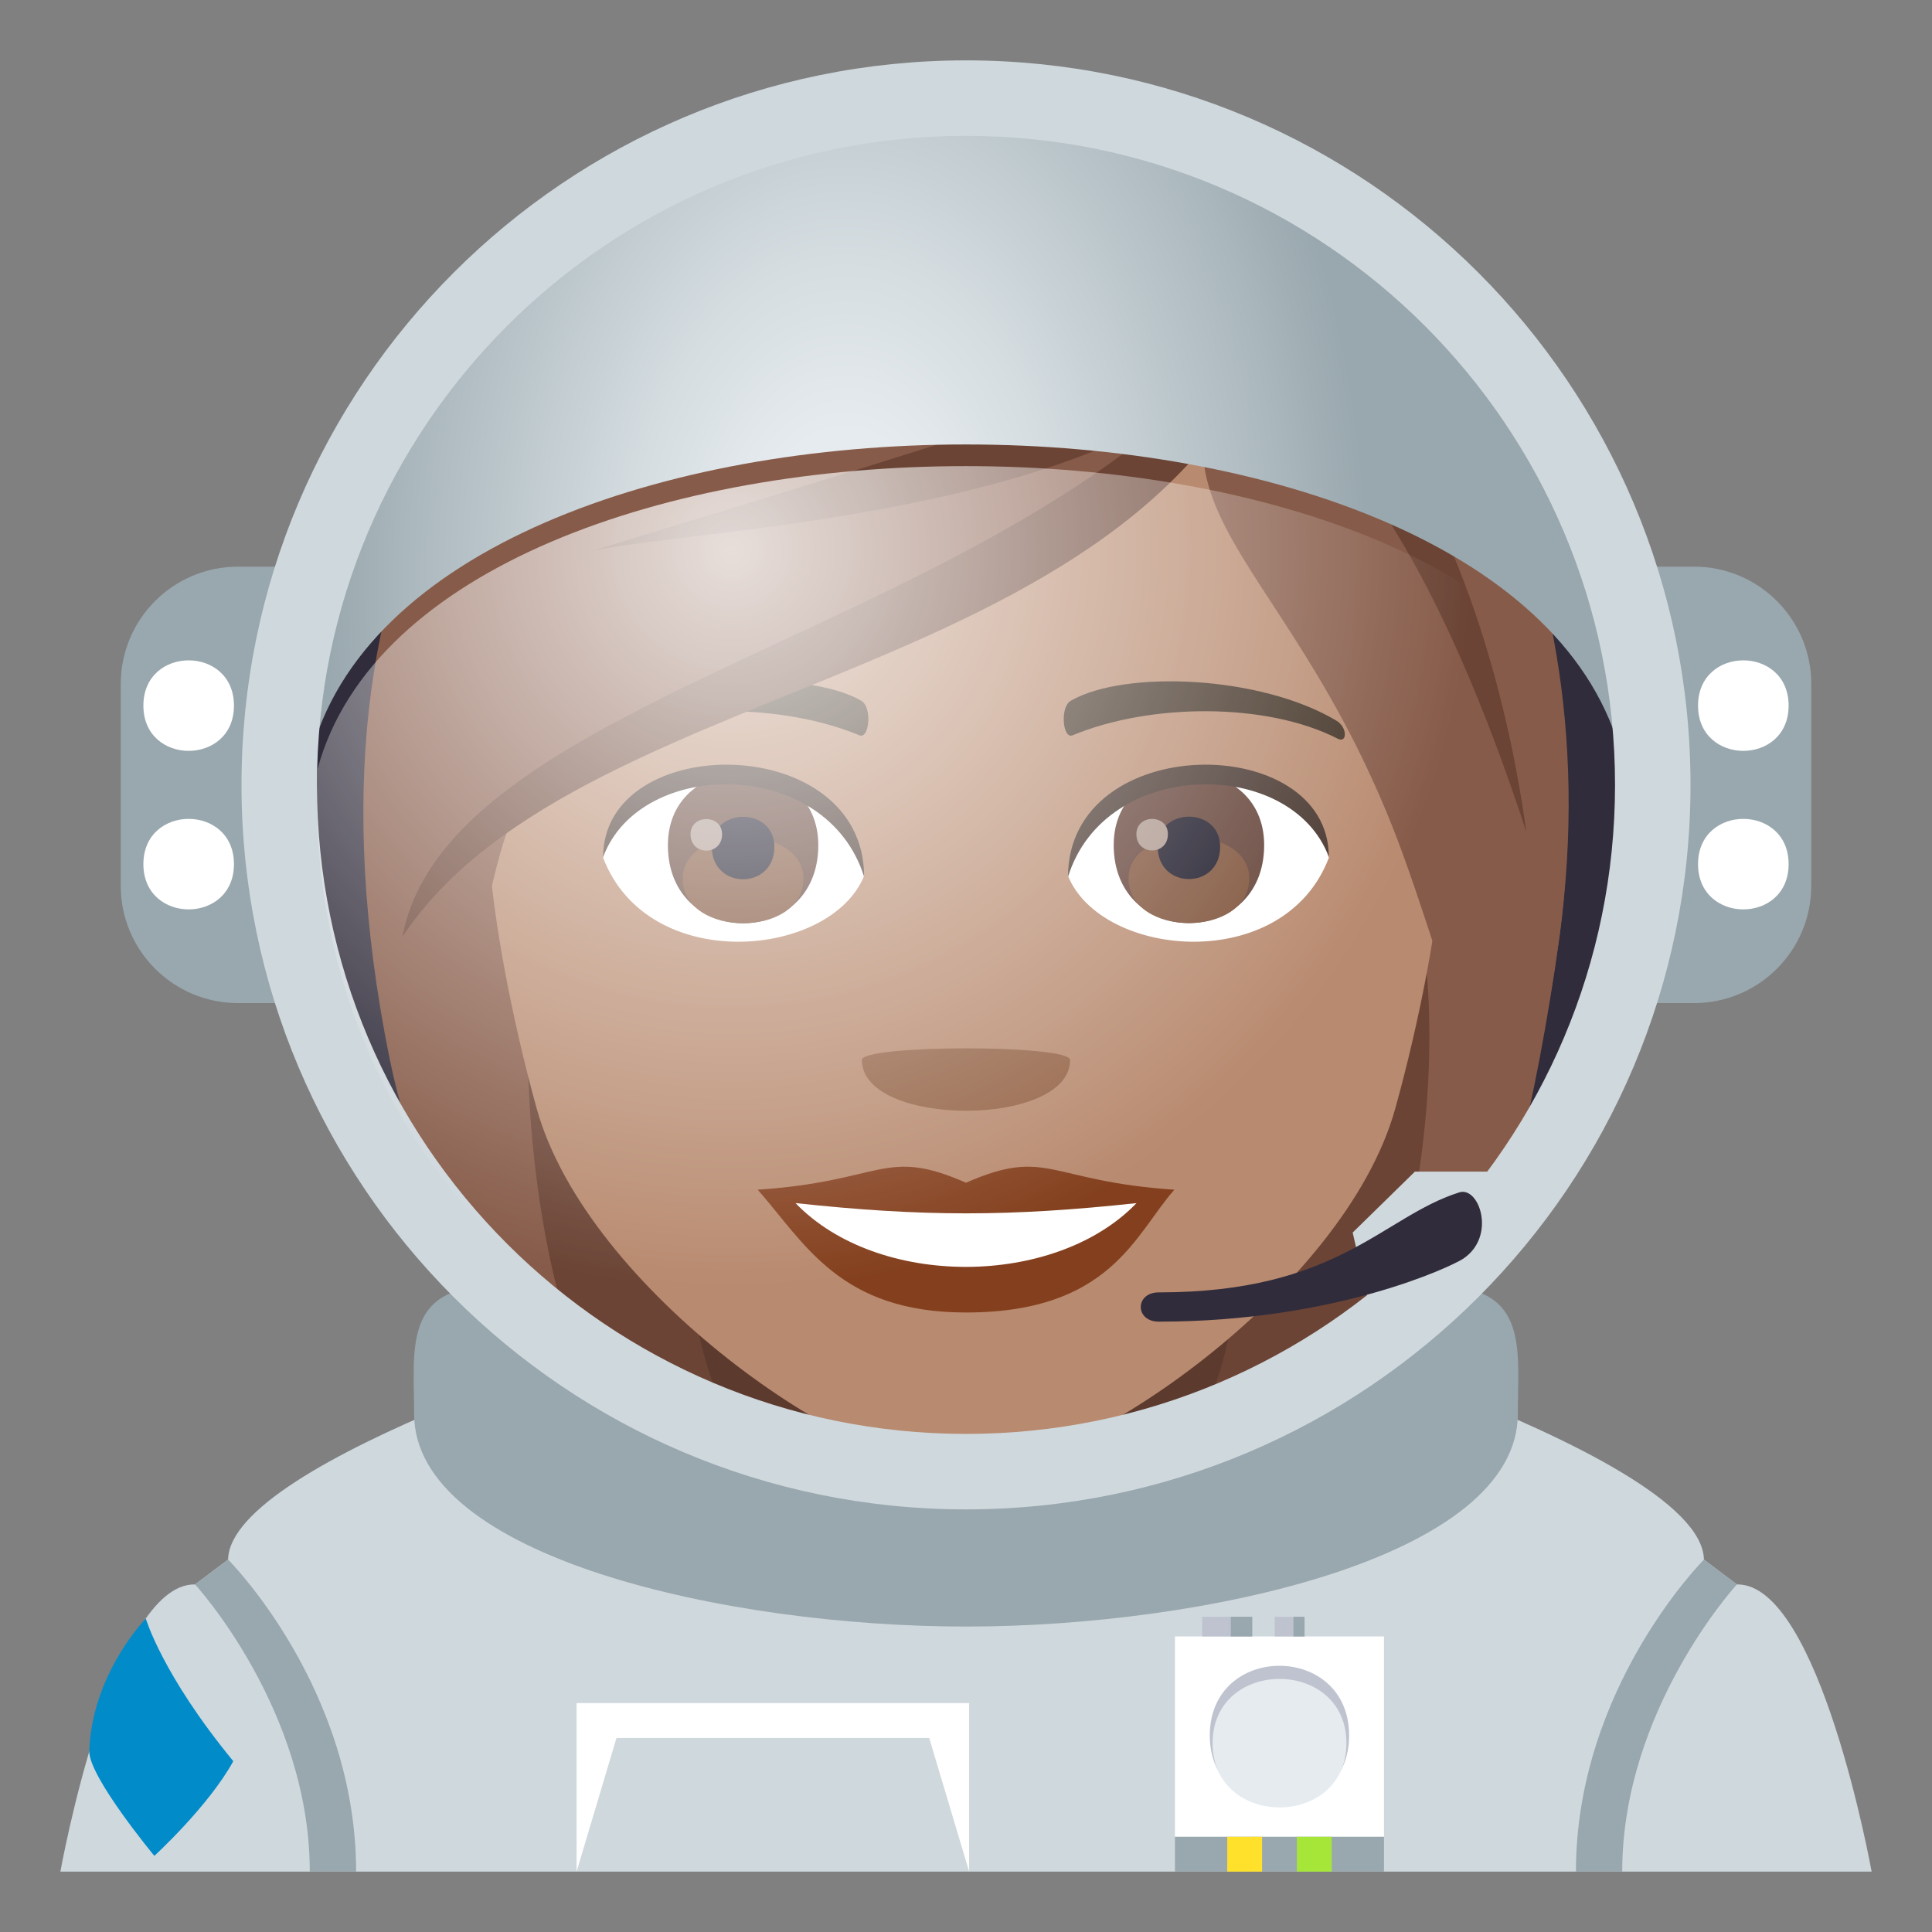 <?xml version="1.0" encoding="utf-8"?>
<!-- Generator: Adobe Illustrator 19.0.0, SVG Export Plug-In . SVG Version: 6.00 Build 0)  -->
<svg version="1.1" id="Layer_1" xmlns="http://www.w3.org/2000/svg" xmlns:xlink="http://www.w3.org/1999/xlink" x="0px" y="0px"
	 width="64px" height="64px" viewBox="0 0 64 64" enable-background="new 0 0 64 64" xml:space="preserve">
<rect x="0" y="0" width="64" height="64" fill="#808080" stroke="none"/>
<g>
	<path fill="#99A8AE" d="M60,29.342c0,2.148-1.74,3.887-3.887,3.887H7.887C5.74,33.229,4,31.49,4,29.342v-6.684
		c0-2.146,1.74-3.887,3.887-3.887h48.227c2.146,0,3.887,1.74,3.887,3.887V29.342z"/>
	<g>
		<g>
			<path fill="#FFFFFF" d="M59.25,23.375c0,1.998-3,1.998-3,0C56.25,21.375,59.25,21.375,59.25,23.375z"/>
			<path fill="#FFFFFF" d="M59.25,28.625c0,2-3,2-3,0C56.25,26.627,59.25,26.627,59.25,28.625z"/>
		</g>
		<g>
			<path fill="#FFFFFF" d="M7.75,23.375c0,1.998-3,1.998-3,0C4.75,21.375,7.75,21.375,7.75,23.375z"/>
			<path fill="#FFFFFF" d="M7.75,28.625c0,2-3,2-3,0C4.75,26.627,7.75,26.627,7.75,28.625z"/>
		</g>
	</g>
	<circle fill="#302C3B" cx="32" cy="26" r="22"/>
	<g>
		<g>
			<path fill="#5C3A2E" d="M21.25,15.837c-7.247,35.001-6.584,34.251,8.673,34.251C21.479,43.442,37.65,15.36,21.25,15.837z"/>
			<path fill="#6B4435" d="M18.636,15.294c-5.288,26.593-0.726,33.422,3.326,34.794h4.642C15.74,41.476,32.723,14.771,18.636,15.294
				z"/>
			<path fill="#5C3A2E" d="M42.571,15.835c7.247,35.001,6.582,34.252-8.672,34.252C41.663,44.754,26.17,15.359,42.571,15.835z"/>
			<path fill="#6B4435" d="M45.184,15.293c7.732,24.193-0.016,33.674-3.324,34.794h-4.642
				C48.081,42.178,31.101,14.769,45.184,15.293z"/>
		</g>
		<path fill="#875B49" d="M46.471,28.294c2.238,6.15,0.023,18.774-4.611,21.794c5.137,0,8.267-8.002,9.792-19.009
			C53.559,17.326,42.48,17.318,46.471,28.294z"/>
		<path fill="#875B49" d="M12.743,33.631c1.873,9.934,4.176,16.457,9.219,16.457c-5.623-6.551-4.96-20.366-3.363-23.804
			C26.744,20.831,9.577,16.829,12.743,33.631z"/>
	</g>
	<g>
		<path fill="#B88A6F" d="M32,7.389c-11.126,0-16.484,9.061-15.814,20.711c0.137,2.342,0.788,5.72,1.591,8.615
			C19.446,42.73,28.251,48.789,32,48.789c3.747,0,12.554-6.059,14.222-12.074c0.805-2.896,1.456-6.273,1.595-8.615
			C48.484,16.45,43.128,7.389,32,7.389z"/>
		<g>
			<g>
				<path fill="#84401E" d="M32,39.18c-2.705-1.189-2.726-0.049-6.899,0.231c1.566,1.778,2.72,4.067,6.897,4.067
					c4.796,0,5.606-2.598,6.903-4.067C34.724,39.131,34.705,37.99,32,39.18z"/>
				<path fill="#FFFFFF" d="M26.353,39.854c2.726,2.836,8.603,2.799,11.295,0.001C33.45,40.307,30.552,40.307,26.353,39.854z"/>
			</g>
			<g>
				<g>
					<g>
						<path fill="#423225" d="M44.262,23.868c-2.508-1.494-7.004-1.678-8.784-0.659c-0.376,0.205-0.275,1.285,0.051,1.15
							c2.538-1.058,6.403-1.109,8.786,0.112C44.634,24.633,44.64,24.085,44.262,23.868z"/>
					</g>
					<g>
						<path fill="#423225" d="M19.74,23.868c2.506-1.494,7.002-1.678,8.784-0.659c0.376,0.205,0.276,1.285-0.053,1.15
							c-2.538-1.058-6.401-1.111-8.784,0.112C19.367,24.633,19.36,24.085,19.74,23.868z"/>
					</g>
				</g>
			</g>
			<path fill="#946346" d="M35.449,35.113c0,2.244-6.898,2.244-6.898,0C28.551,34.599,35.449,34.599,35.449,35.113z"/>
			<g>
				<g>
					<path fill="#FFFFFF" d="M44.019,28.417c-1.486,3.891-7.534,3.32-8.64,0.598C36.217,24.639,43.2,24.265,44.019,28.417z"/>
					<g>
						<path fill="#613F34" d="M36.893,27.994c0,3.445,4.984,3.445,4.984,0C41.877,24.796,36.893,24.796,36.893,27.994z"/>
						<path fill="#7D5037" d="M37.385,29.096c0,1.977,3.998,1.977,3.998,0C41.383,27.263,37.385,27.263,37.385,29.096z"/>
						<path fill="#1A1626" d="M38.351,28.048c0,1.431,2.068,1.431,2.068,0C40.419,26.721,38.351,26.721,38.351,28.048z"/>
						<path fill="#AB968C" d="M37.644,27.631c0,0.722,1.044,0.722,1.044,0C38.688,26.96,37.644,26.96,37.644,27.631z"/>
					</g>
					<path fill="#45332C" d="M44.019,28.387c0-4.179-8.64-4.179-8.64,0.662C36.61,25.076,42.785,25.076,44.019,28.387z"/>
				</g>
				<g>
					<path fill="#FFFFFF" d="M19.981,28.417c1.488,3.891,7.536,3.321,8.644,0.598C27.785,24.639,20.802,24.265,19.981,28.417z"/>
					<g>
						<path fill="#613F34" d="M22.125,27.999c0,3.446,4.982,3.446,4.982,0C27.107,24.801,22.125,24.801,22.125,27.999z"/>
						<path fill="#7D5037" d="M22.617,29.102c0,1.976,3.998,1.976,3.998,0C26.615,27.268,22.617,27.268,22.617,29.102z"/>
						<path fill="#1A1626" d="M23.581,28.054c0,1.43,2.07,1.43,2.07,0C25.651,26.726,23.581,26.726,23.581,28.054z"/>
						<path fill="#AB968C" d="M22.875,27.636c0,0.723,1.045,0.723,1.045,0C23.92,26.965,22.875,26.965,22.875,27.636z"/>
					</g>
					<path fill="#45332C" d="M19.981,28.387c0-4.179,8.644-4.179,8.644,0.66C27.392,25.075,21.217,25.075,19.981,28.387z"/>
				</g>
			</g>
		</g>
	</g>
	<path fill="#875B49" d="M42.791,9.007c-6.771,7.808-0.311,8.312,3.68,19.287c2.238,6.15,3.655,13.792,5.181,2.785
		C53.559,17.326,46.231,7.858,42.791,9.007z"/>
	<path fill="#875B49" d="M26.17,5.947C17.582,8.276,9.577,17.019,12.743,34.223c1.873,10.172,2.653-3.646,4.251-7.165
		c8.146-5.584,23.679-10.172,25.797-18.048C43.864,7.191,34.761,3.355,26.17,5.947z"/>
	<g>
		<g>
			<path fill="#6B4435" d="M19.591,18.257c3.631-0.828,21.002-1.219,23.2-9.25C38.686,12.689,34.432,13.691,19.591,18.257z"/>
			<path fill="#6B4435" d="M13.33,31.031c6.091-9.149,26.047-8.139,29.461-22.024C36.164,20.661,14.995,22.236,13.33,31.031z"/>
			<path fill="#6B4435" d="M40.782,10.91c-1.572,2.787,3.892-1.309,9.78,16.646C49.109,17.06,44.135,9.832,40.782,10.91z"/>
		</g>
	</g>
	<g>
		<g>
			<g>
				<path fill="#CFD8DD" d="M57.537,52.486l-1.092-0.822c-0.033-1.842-4.383-3.986-8.575-5.626
					c-8.948,6.321-23.566,5.037-33.018,0.515c-3.753,1.559-7.266,3.457-7.296,5.111l-1.096,0.822C3.721,52.438,2,62,2,62h60
					C62,62,60.279,52.438,57.537,52.486z"/>
				<path fill="#99A8AE" d="M11.797,62h-1.535c0-5.379-3.801-9.514-3.801-9.514l1.096-0.822C7.557,51.664,11.797,55.904,11.797,62z"
					/>
				<path fill="#99A8AE" d="M52.205,62h1.533c0-5.379,3.799-9.514,3.799-9.514l-1.092-0.822C56.445,51.664,52.205,55.904,52.205,62z
					"/>
			</g>
			<g>
				<polygon fill="#FFFFFF" points="19.1,56.418 19.1,62 20.422,57.572 30.781,57.572 32.104,62 32.104,56.418 				"/>
				<g>
					<rect x="38.922" y="54.209" fill="#FFFFFF" width="6.924" height="6.637"/>
					<g>
						<rect x="38.922" y="60.846" fill="#99A8AE" width="6.924" height="1.154"/>
						<rect x="40.654" y="60.846" fill="#FFE12C" width="1.154" height="1.154"/>
						<rect x="42.961" y="60.846" fill="#A6E639" width="1.154" height="1.154"/>
					</g>
					<rect x="39.824" y="53.559" fill="#BEC3CF" width="1.658" height="0.65"/>
					<rect x="40.773" y="53.559" fill="#99A8AE" width="0.709" height="0.65"/>
					<rect x="42.229" y="53.559" fill="#BEC3CF" width="0.986" height="0.65"/>
					<rect x="42.846" y="53.559" fill="#99A8AE" width="0.369" height="0.65"/>
					<g>
						<path fill="#BEC3CF" d="M44.691,57.488c0,3.078-4.615,3.078-4.615,0C40.076,54.412,44.691,54.412,44.691,57.488z"/>
						<path fill="#E6EBEF" d="M44.602,57.746c0,2.836-4.434,2.836-4.434,0C40.168,54.906,44.602,54.906,44.602,57.746z"/>
					</g>
				</g>
			</g>
			<path fill="#018BC9" d="M4.83,53.617c0,0-1.793,1.834-1.873,4.402c0,0.859,2.156,3.459,2.156,3.459s1.799-1.646,2.615-3.137
				C5.373,55.479,4.83,53.617,4.83,53.617z"/>
		</g>
		<g>
			<path fill="#99A8AE" d="M47.67,42.609c-10.777,8.875-23.75,6.441-31.344,0c-2.984,0-2.608,2.113-2.608,4.226
				c0,4.756,10.385,7.047,18.281,7.047s18.281-2.291,18.281-7.047C50.281,44.723,50.658,42.609,47.67,42.609"/>
		</g>
	</g>
	<g>
		<g>
			
				<radialGradient id="SVGID_1_" cx="28.001" cy="19.167" r="17.316" gradientTransform="matrix(1 0 0 1.5 0 -9.584)" gradientUnits="userSpaceOnUse">
				<stop  offset="0.188" style="stop-color:#E6EBEF"/>
				<stop  offset="0.408" style="stop-color:#D5DDE1"/>
				<stop  offset="0.841" style="stop-color:#AAB7BD"/>
				<stop  offset="1" style="stop-color:#99A8AE"/>
			</radialGradient>
			<path fill="url(#SVGID_1_)" d="M53.73,25.09c0.176-0.949,0.27-1.92,0.27-2.91c0-10.273-9.85-18.602-22-18.602S10,11.906,10,22.18
				c0,0.99,0.094,1.961,0.269,2.91C13.76,11.268,50.242,11.268,53.73,25.09z"/>
			<path fill="#CFD8DD" d="M32,2C18.746,2,8,12.746,8,26s10.746,24,24,24s24-10.746,24-24S45.254,2,32,2z M32,47.5
				c-11.873,0-21.5-9.627-21.5-21.5c0-11.875,9.627-21.5,21.5-21.5c11.875,0,21.5,9.625,21.5,21.5C53.5,37.873,43.875,47.5,32,47.5z
				"/>
			<polygon fill="#CFD8DD" points="45.518,43.906 44.809,40.83 46.871,38.811 50.715,38.811 			"/>
			<path fill="#302C3B" d="M38.387,43.781c-0.797,0-0.797-0.969,0-0.969c5.953,0,7.391-2.5,9.953-3.313
				c0.666-0.211,1.234,1.469,0.125,2.201C48.09,41.947,44.262,43.781,38.387,43.781z"/>
		</g>
		<radialGradient id="SVGID_2_" cx="24.25" cy="18.22" r="31.086" gradientUnits="userSpaceOnUse">
			<stop  offset="0" style="stop-color:#FFFFFF"/>
			<stop  offset="0.788" style="stop-color:#FFFFFF;stop-opacity:0"/>
		</radialGradient>
		<path opacity="0.8" fill="url(#SVGID_2_)" d="M10.522,25.463c-0.016,0.34-0.025,0.681-0.025,1.024
			C10.496,38.395,20.124,47.5,32,47.5s21.504-9.105,21.504-21.013c0-0.344-0.01-0.685-0.025-1.024
			C49.829,12.1,14.173,12.1,10.522,25.463z"/>
	</g>
</g>
</svg>
